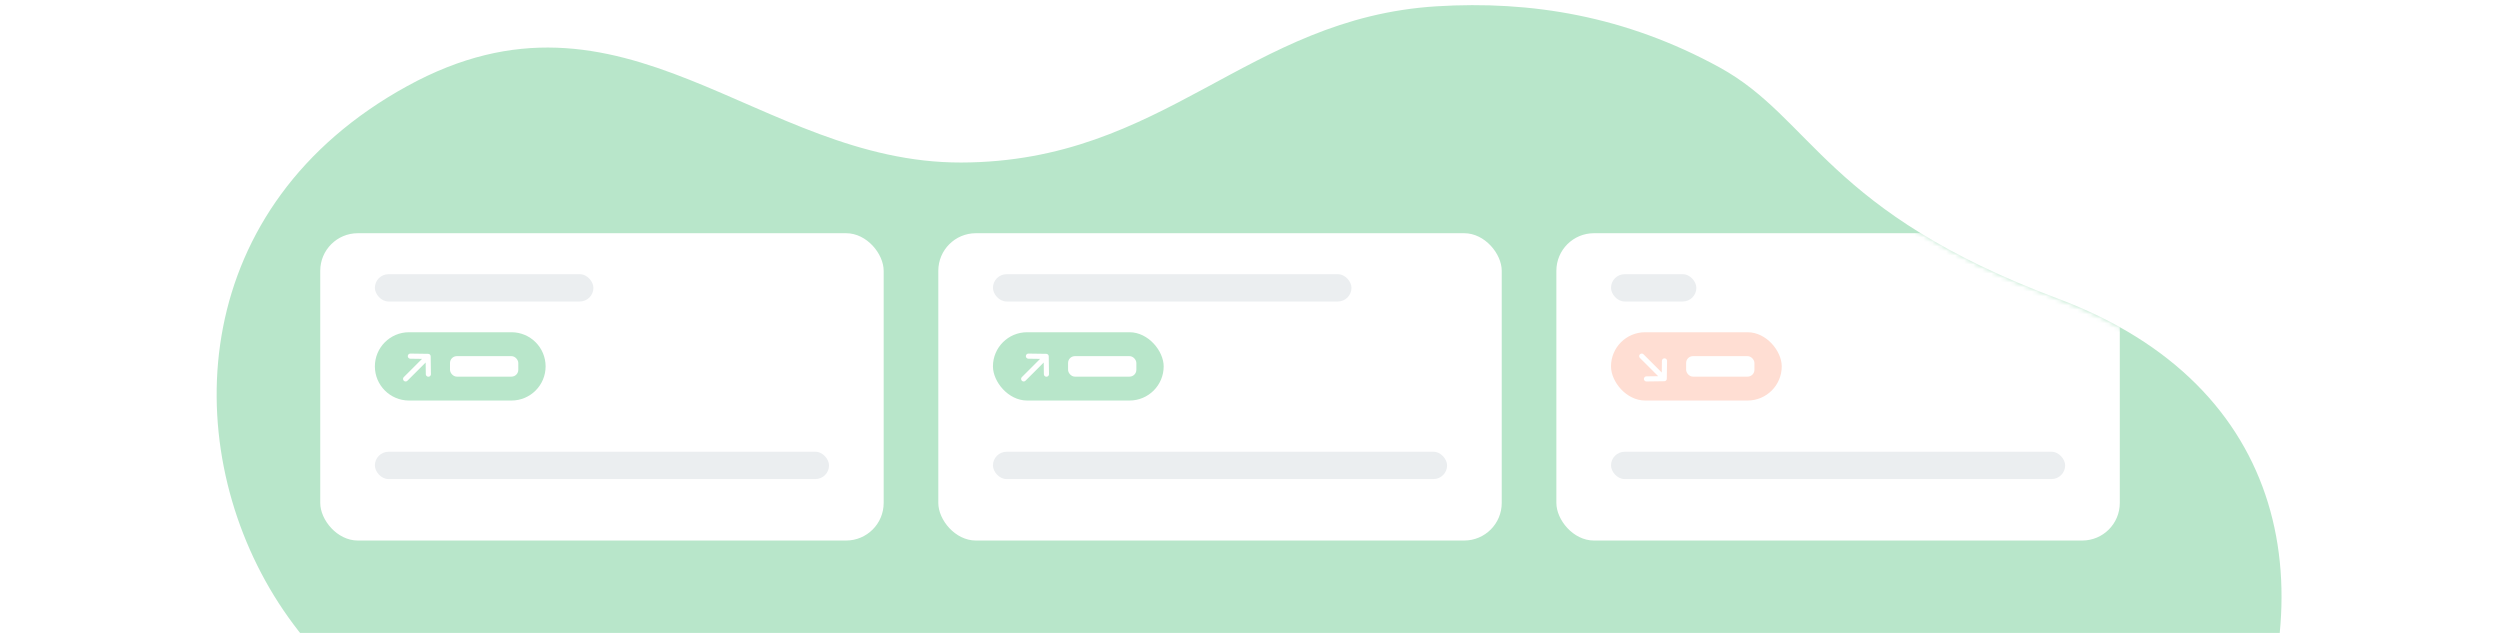 <svg width="553" height="140" viewBox="0 0 553 140" fill="none" xmlns="http://www.w3.org/2000/svg">
<g clip-path="url(#clip0_8382_13781)">
<path d="M494.29 174.998C473.751 219.12 412.836 212.117 379.922 206.524C336.983 199.226 308.482 162.004 270.994 160.313C233.506 158.622 211.892 187.485 171.74 188.056C131.587 188.628 81.875 166.393 60.627 131.787C39.379 97.181 41.98 45.471 90.066 19.047C138.153 -7.378 167.552 36.057 212.606 35.95C257.66 35.844 275.872 3.977 317.787 1.394C338.593 0.112 359.558 3.502 380.37 14.912C400.953 26.196 403.969 46.849 455.212 66.065C506.454 85.281 514.83 130.876 494.29 174.998Z" fill="#B8E6CA"/>
<mask id="mask0_8382_13781" style="mask-type:alpha" maskUnits="userSpaceOnUse" x="47" y="1" width="458" height="210">
<path d="M494.29 174.999C473.751 219.121 412.836 212.118 379.922 206.525C336.983 199.227 308.482 162.005 270.994 160.314C233.506 158.623 211.892 187.485 171.74 188.057C131.587 188.629 81.875 166.394 60.627 131.788C39.379 97.182 41.98 45.472 90.066 19.047C138.153 -7.377 167.552 36.058 212.606 35.951C257.66 35.845 275.872 3.978 317.787 1.395C338.593 0.113 359.558 3.503 380.37 14.913C400.953 26.197 403.969 46.85 455.212 66.066C506.454 85.281 514.83 130.877 494.29 174.999Z" fill="#B8E6CA"/>
</mask>
<g mask="url(#mask0_8382_13781)">
<g filter="url(#filter0_d_8382_13781)">
<rect x="344.269" y="48.565" width="124.631" height="67.98" rx="8.309" fill="white"/>
</g>
<rect x="356.354" y="60.65" width="18.883" height="6.043" rx="3.021" fill="#EBEEF0"/>
<rect x="356.354" y="73.491" width="37.767" height="15.107" rx="7.553" fill="#FFDED3"/>
<rect x="356.354" y="99.929" width="100.46" height="6.043" rx="3.021" fill="#EBEEF0"/>
<path d="M363.15 78.779L368.13 83.76M368.13 83.76L368.186 79.831M368.13 83.76L364.201 83.815" stroke="white" stroke-width="1.133" stroke-linecap="round" stroke-linejoin="round"/>
<rect x="372.972" y="78.779" width="15.107" height="4.532" rx="1.511" fill="white"/>
<g filter="url(#filter1_d_8382_13781)">
<rect x="207.553" y="48.565" width="124.631" height="67.98" rx="8.309" fill="white"/>
</g>
<rect x="219.638" y="60.65" width="79.31" height="6.043" rx="3.021" fill="#EBEEF0"/>
<rect x="219.638" y="73.491" width="37.767" height="15.107" rx="7.553" fill="#B8E6CA"/>
<rect x="219.638" y="99.929" width="100.46" height="6.043" rx="3.021" fill="#EBEEF0"/>
<path d="M226.437 83.815L231.417 78.835M231.417 78.835L227.488 78.779M231.417 78.835L231.472 82.763" stroke="white" stroke-width="1.133" stroke-linecap="round" stroke-linejoin="round"/>
<rect x="236.256" y="78.779" width="15.107" height="4.532" rx="1.511" fill="white"/>
<g filter="url(#filter2_d_8382_13781)">
<rect x="70.837" y="48.565" width="124.631" height="67.98" rx="8.309" fill="white"/>
</g>
<rect x="82.922" y="60.65" width="48.342" height="6.043" rx="3.021" fill="#EBEEF0"/>
<path d="M82.922 81.045C82.922 76.873 86.304 73.491 90.475 73.491H113.135C117.307 73.491 120.689 76.873 120.689 81.045C120.689 85.216 117.307 88.598 113.135 88.598H90.475C86.304 88.598 82.922 85.216 82.922 81.045Z" fill="#B8E6CA"/>
<rect x="82.922" y="99.929" width="100.46" height="6.043" rx="3.021" fill="#EBEEF0"/>
<path d="M89.721 83.815L94.701 78.835M94.701 78.835L90.772 78.779M94.701 78.835L94.756 82.763" stroke="white" stroke-width="1.133" stroke-linecap="round" stroke-linejoin="round"/>
<rect x="99.54" y="78.779" width="15.107" height="4.532" rx="1.511" fill="white"/>
</g>
</g>
<defs>
<filter id="filter0_d_8382_13781" x="332.183" y="39.501" width="148.802" height="92.151" filterUnits="userSpaceOnUse" color-interpolation-filters="sRGB">
<feFlood flood-opacity="0" result="BackgroundImageFix"/>
<feColorMatrix in="SourceAlpha" type="matrix" values="0 0 0 0 0 0 0 0 0 0 0 0 0 0 0 0 0 0 127 0" result="hardAlpha"/>
<feOffset dy="3.021"/>
<feGaussianBlur stdDeviation="6.043"/>
<feComposite in2="hardAlpha" operator="out"/>
<feColorMatrix type="matrix" values="0 0 0 0 0 0 0 0 0 0 0 0 0 0 0 0 0 0 0.15 0"/>
<feBlend mode="normal" in2="BackgroundImageFix" result="effect1_dropShadow_8382_13781"/>
<feBlend mode="normal" in="SourceGraphic" in2="effect1_dropShadow_8382_13781" result="shape"/>
</filter>
<filter id="filter1_d_8382_13781" x="195.467" y="39.501" width="148.802" height="92.151" filterUnits="userSpaceOnUse" color-interpolation-filters="sRGB">
<feFlood flood-opacity="0" result="BackgroundImageFix"/>
<feColorMatrix in="SourceAlpha" type="matrix" values="0 0 0 0 0 0 0 0 0 0 0 0 0 0 0 0 0 0 127 0" result="hardAlpha"/>
<feOffset dy="3.021"/>
<feGaussianBlur stdDeviation="6.043"/>
<feComposite in2="hardAlpha" operator="out"/>
<feColorMatrix type="matrix" values="0 0 0 0 0 0 0 0 0 0 0 0 0 0 0 0 0 0 0.15 0"/>
<feBlend mode="normal" in2="BackgroundImageFix" result="effect1_dropShadow_8382_13781"/>
<feBlend mode="normal" in="SourceGraphic" in2="effect1_dropShadow_8382_13781" result="shape"/>
</filter>
<filter id="filter2_d_8382_13781" x="58.752" y="39.501" width="148.802" height="92.151" filterUnits="userSpaceOnUse" color-interpolation-filters="sRGB">
<feFlood flood-opacity="0" result="BackgroundImageFix"/>
<feColorMatrix in="SourceAlpha" type="matrix" values="0 0 0 0 0 0 0 0 0 0 0 0 0 0 0 0 0 0 127 0" result="hardAlpha"/>
<feOffset dy="3.021"/>
<feGaussianBlur stdDeviation="6.043"/>
<feComposite in2="hardAlpha" operator="out"/>
<feColorMatrix type="matrix" values="0 0 0 0 0 0 0 0 0 0 0 0 0 0 0 0 0 0 0.15 0"/>
<feBlend mode="normal" in2="BackgroundImageFix" result="effect1_dropShadow_8382_13781"/>
<feBlend mode="normal" in="SourceGraphic" in2="effect1_dropShadow_8382_13781" result="shape"/>
</filter>
<clipPath id="clip0_8382_13781">
<rect width="553" height="140" fill="white"/>
</clipPath>
</defs>
</svg>
